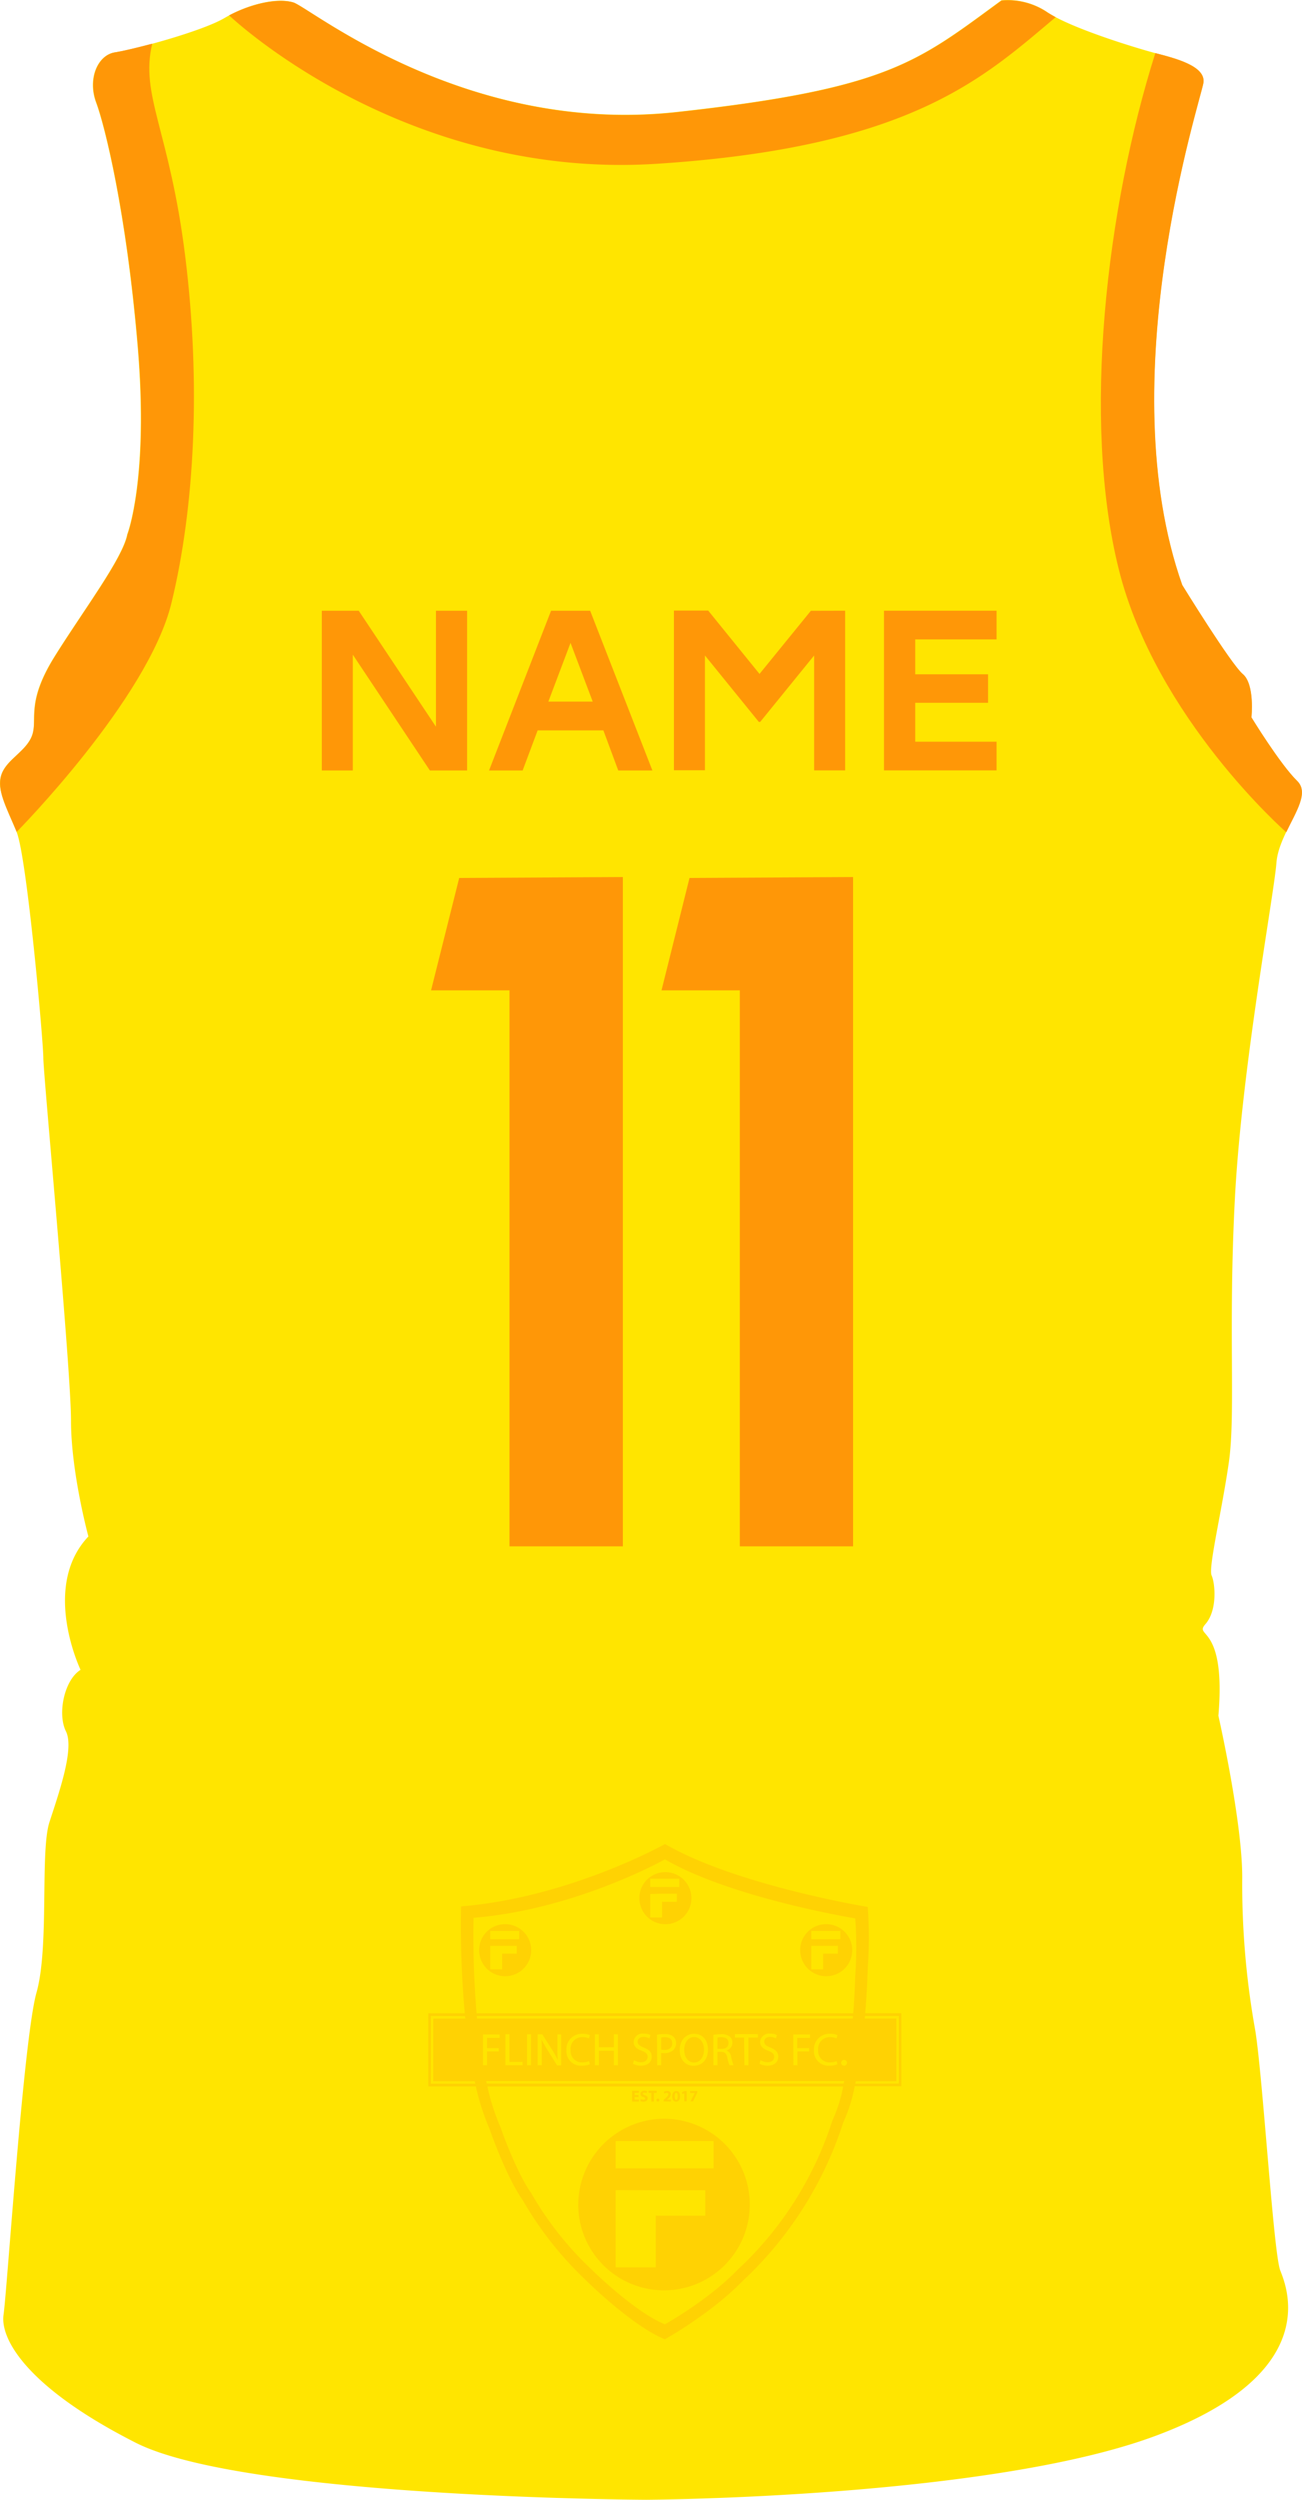 <svg xmlns="http://www.w3.org/2000/svg" viewBox="0 0 282.2 541.55"><defs><style>.cls-1{fill:#2b4599;}.cls-1,.cls-2,.cls-3{fill-rule:evenodd;}.cls-2{fill:#ec2326;}.cls-3{fill:#181e4b;opacity:0.5;}.cls-4{fill:#fff;}</style></defs><g id="Layer_2" data-name="Layer 2"><g id="Layer_1-2" data-name="Layer 1"><path id="base_back" data-name="base back" class="cls-1" d="M27.58,115.76s4.68-12,2.24-40.88-7.11-47.62-9-52.69S21.12,11.87,25,11.33,43.71,6.82,48.67,3.9,59.92-.61,63.58.53,100.8,29.3,146.75,24.25s52.1-10.88,70.3-24.18a15.34,15.34,0,0,1,10,2.61c5,3.38,19,7.68,23.33,8.82s11,2.8,10.43,6.46-20.35,64.12-4.59,108.77c0,0,10.49,17.06,13.13,19.3s1.87,9.38,1.87,9.38,6.18,10.12,9.92,13.78-3.94,10.69-4.48,17.72-7.51,44.33-9,72.65.19,46.68-1.31,57.2-4.5,22.88-3.74,24.55,1.3,7.51-1.33,10.52,4.5-.2,2.8,19.87c0,0,5.36,23.61,5.16,35.6a179.39,179.39,0,0,0,2.84,32.63c1.67,10.51,3.94,48.19,5.41,51.95s9.21,22.31-27,35.81-110.44,13.86-110.44,13.86-87-.37-110.64-12.36S0,506.68.77,501.44s4.33-59.81,7.14-69.76.74-30.56,2.81-36.94,5.44-15.93,3.57-19.67-.4-11.08,3.17-13.32c0,0-8.62-18,1.7-28.89,0,0-3.77-13.86-3.77-25.11s-6-75-6-78.58S5.84,185.69,3.6,180.24-.82,171.06.31,167.77s5.44-5,6.66-8.53-1.41-7,4.88-17.06S26.56,121,27.58,115.76Z" style="fill: rgb(255, 229, 0);"></path><path id="sleevebon_back" data-name="sleevebon back" class="cls-2" d="M3.6,180.24s28.49-28.8,33.56-49.6,6.38-47.62,3-75S30.3,20.65,33,9.46c-3.52.93-6.58,1.64-8,1.87-3.83.54-6,5.81-4.12,10.86s6.55,23.81,9,52.69-2.24,40.88-2.24,40.88c-1,5.24-9.47,16.38-15.73,26.42S8.19,155.78,7,159.24s-5.52,5.24-6.66,8.53,1,7,3.29,12.47Zm275.19.06h0s-28.26-24.72-36.31-57S239.81,45,250.41,11.5c4.34,1.13,11,2.8,10.43,6.46s-20.35,64.12-4.59,108.77c0,0,10.49,17.06,13.13,19.3s1.87,9.38,1.87,9.38,6.18,10.12,9.92,13.78c2.55,2.49-.2,6.55-2.38,11.11Z" style="fill: rgb(255, 151, 7);"></path><path id="neck_back" data-name="neck back" class="cls-2" d="M49.66,3.33s37.39,35.72,92.7,32.15,70.95-18.79,86.45-31.75h0c-.65-.37-1.24-.71-1.73-1a15.34,15.34,0,0,0-10-2.61c-18.2,13.3-24.38,19.11-70.3,24.18S67.24,1.66,63.58.53c-3.4-1-9.13.28-13.92,2.8Z" style="fill: rgb(255, 151, 7);"></path><path id="clublogo_shadow_back" data-name="clublogo shadow back" class="cls-3" d="M144.14,399.49S123.49,411.07,99.93,413a215.2,215.2,0,0,0,.81,23.16H92.83V452h10.31a50.68,50.68,0,0,0,3,9.29s3.47,10.12,7.15,15.33a75.86,75.86,0,0,0,13.48,17.16s10.09,10.07,17.34,13c0,0,9.89-5.47,16.84-12.62a80.58,80.58,0,0,0,21.81-34.33,33.29,33.29,0,0,0,2.49-7.87h10.12V436.14h-7.84c.24-2.93.44-6.2.55-9.81a95.39,95.39,0,0,0,0-13.21s-28.51-4.67-43.93-13.63Zm0,6.09a5.64,5.64,0,1,1-5.56,5.65,5.6,5.6,0,0,1,5.56-5.65ZM140.94,407h6.29v1.8h-6.29V407Zm2.57,3.24h3.19V412h-3.19v3.4h-2.57v-5.08ZM179,416.85a5.64,5.64,0,1,1-5.56,5.65,5.61,5.61,0,0,1,5.56-5.65Zm-3.16,1.47h6.29v1.79h-6.29v-1.79Zm2.57,3.23h3.19v1.69h-3.19v3.39h-2.57v-5.08Zm-69-4.7a5.64,5.64,0,1,1-5.56,5.65,5.61,5.61,0,0,1,5.56-5.65Zm-3.16,1.47h6.29v1.79h-6.29v-1.79Zm2.58,3.23h3.18v1.69h-3.18v3.39h-2.58v-5.08ZM149.59,453v.43h1l-.93,1.8h.56l.92-1.91V453Zm-1.27,2.24h.51V453h-.43l-.6.28.09.39.43-.21h0ZM146.57,453c-.58,0-.86.51-.86,1.16s.26,1.15.83,1.15.86-.47.86-1.16-.24-1.15-.83-1.15Zm0,.4c.21,0,.31.26.31.75s-.11.77-.31.77-.33-.24-.33-.76.13-.76.33-.76Zm-1.14,1.88v-.43h-.84l.2-.17a1.38,1.38,0,0,0,.6-1,.7.7,0,0,0-.79-.71,1.29,1.29,0,0,0-.73.23l.15.38a.77.77,0,0,1,.47-.18c.26,0,.37.14.37.32s-.24.51-.73.95l-.29.26v.32Zm-2.85,0a.32.32,0,1,0-.3-.31.29.29,0,0,0,.3.31Zm-1.4,0h.53v-1.88h.63v-.45h-1.78v.45h.62Zm-2.4-.11a1.58,1.58,0,0,0,.66.14c.63,0,.94-.33.94-.72s-.2-.54-.61-.69-.43-.18-.43-.32.11-.23.34-.23a1.22,1.22,0,0,1,.49.11l.11-.43a1.62,1.62,0,0,0-.59-.11c-.55,0-.87.3-.87.7s.24.55.63.68.39.19.39.33-.13.25-.37.25a1.38,1.38,0,0,1-.58-.14Zm-.37-1.3h-.85v-.48h.9v-.44H137v2.33h1.48v-.43h-.95v-.55h.85Zm-37.61-17.1c0,.18,0,.36.06.54H93.91v13.56h9c0,.18.08.36.13.54H93.37V436.74Zm84.59,14.64c0-.17.07-.35.12-.54h8.78V437.28h-6.86c0-.17,0-.36.05-.54h7.35v14.64Zm-79.75.6h77.11a31.83,31.83,0,0,1-2.36,7.45,75.63,75.63,0,0,1-20.48,32.23c-6.51,6.71-15.8,11.85-15.8,11.85-6.81-2.79-16.27-12.24-16.27-12.24a71.23,71.23,0,0,1-12.66-16.11c-3.45-4.89-6.72-14.39-6.72-14.39a48.28,48.28,0,0,1-2.82-8.79Zm79.31-15.84H103.3a201.07,201.07,0,0,1-.66-20.7c22.12-1.78,41.49-12.66,41.49-12.66,14.48,8.42,41.24,12.79,41.24,12.79a89.13,89.13,0,0,1,0,12.41q-.15,4.44-.43,8.16ZM105.5,451.38h77.37c0-.17.07-.35.12-.54H105.38l.12.54Zm79.39-14.64H103.35c0,.18,0,.36.06.54h81.43c0-.17,0-.36,0-.54Zm-80.17,10.68h.84v-3h2.54v-.71h-2.54v-2.23h2.74v-.73h-3.61v6.56Zm4.82,0h3.73v-.73h-2.86v-6h-.87Zm4.69-6.71v6.71h.87v-6.71Zm3.2,6.71v-2.87c0-1.12,0-1.92-.07-2.76l0,0a20.32,20.32,0,0,0,1.26,2.24l2.12,3.41h.88v-6.71h-.81v2.8c0,1.05,0,1.86.09,2.76v0a19.08,19.08,0,0,0-1.21-2.19l-2.15-3.39h-1v6.71Zm10.24-.91a3.43,3.43,0,0,1-1.41.28,2.44,2.44,0,0,1-2.58-2.7,2.49,2.49,0,0,1,2.62-2.76,3.25,3.25,0,0,1,1.35.27l.21-.7a3.59,3.59,0,0,0-1.59-.3,3.33,3.33,0,0,0-3.5,3.52,3.13,3.13,0,0,0,3.31,3.39,4.3,4.3,0,0,0,1.77-.31Zm1.27-5.8v6.71h.86v-3.15h3.25v3.15h.87v-6.71h-.87v2.8H129.8v-2.8Zm8.25,6.38a3.49,3.49,0,0,0,1.72.42c1.58,0,2.35-.89,2.35-1.93s-.58-1.53-1.72-2c-.92-.37-1.33-.67-1.33-1.3,0-.46.35-1,1.27-1a2.82,2.82,0,0,1,1.27.31l.24-.71a3.19,3.19,0,0,0-1.48-.32,1.92,1.92,0,0,0-2.17,1.82c0,.95.67,1.51,1.77,1.9.9.35,1.26.71,1.26,1.34s-.52,1.14-1.41,1.14a3,3,0,0,1-1.54-.44Zm5.25.33h.86v-2.69a3.14,3.14,0,0,0,.71.06,2.74,2.74,0,0,0,2-.74,2,2,0,0,0,.52-1.43,1.81,1.81,0,0,0-.59-1.41,2.79,2.79,0,0,0-1.88-.55,10,10,0,0,0-1.66.13Zm.86-6a3.13,3.13,0,0,1,.82-.08c1,0,1.59.43,1.59,1.32s-.64,1.43-1.69,1.43a2.92,2.92,0,0,1-.72-.07Zm7.15-.82c-1.79,0-3.12,1.4-3.12,3.52s1.25,3.41,3,3.41,3.12-1.23,3.12-3.54c0-2-1.19-3.39-3-3.39Zm0,.71c1.44,0,2.14,1.39,2.14,2.72,0,1.52-.78,2.79-2.15,2.79s-2.14-1.29-2.14-2.72.72-2.79,2.15-2.79Zm4.18,6.11h.87v-2.91h.81c.79,0,1.15.38,1.35,1.3a8.18,8.18,0,0,0,.45,1.61H159a10.81,10.81,0,0,1-.52-1.84,1.69,1.69,0,0,0-1-1.36v0a1.75,1.75,0,0,0,1.26-1.71,1.66,1.66,0,0,0-.53-1.27,2.71,2.71,0,0,0-1.94-.55,9,9,0,0,0-1.66.14Zm.87-6a3.48,3.48,0,0,1,.85-.08c.92,0,1.55.38,1.55,1.25s-.59,1.27-1.51,1.27h-.89Zm5.85,6h.87v-6h2.06v-.74h-5v.74h2Zm3.27-.33a3.47,3.47,0,0,0,1.71.42c1.59,0,2.35-.89,2.35-1.93s-.58-1.53-1.71-2c-.93-.37-1.33-.67-1.33-1.3,0-.46.34-1,1.26-1a2.83,2.83,0,0,1,1.28.31l.23-.71a3.12,3.12,0,0,0-1.48-.32,1.93,1.93,0,0,0-2.17,1.82c0,.95.68,1.51,1.77,1.9.91.35,1.27.71,1.27,1.34s-.52,1.14-1.4,1.14a3.08,3.08,0,0,1-1.56-.44Zm7.35.33h.87v-3h2.54v-.71H172.8v-2.23h2.75v-.73h-3.62Zm9.36-.91a3.43,3.43,0,0,1-1.41.28,2.44,2.44,0,0,1-2.58-2.7,2.49,2.49,0,0,1,2.62-2.76,3.25,3.25,0,0,1,1.35.27l.21-.7a3.59,3.59,0,0,0-1.59-.3,3.34,3.34,0,0,0-3.51,3.52,3.14,3.14,0,0,0,3.32,3.39,4.3,4.3,0,0,0,1.77-.31Zm1.62,1a.63.63,0,0,0,0-1.26.63.63,0,0,0,0,1.26ZM144.1,459a18.59,18.59,0,1,1-18.77,18.63A18.68,18.68,0,0,1,144.1,459Zm-10.66,4.84h21.22v5.91H133.44v-5.91Zm8.68,10.65h10.75V480H142.12v11.19h-8.68V474.47Z" style="fill: rgb(255, 193, 7);"></path><path id="number_back" data-name="number back" class="cls-4" d="M93.43,214.55l6.1-24.35L135,190V335H110.43V214.55Zm49.95,0,6.07-24.35L184.9,190V335H160.35V214.55Z" style="fill: rgb(255, 151, 7);"></path><path id="NAME_BACK" data-name="NAME BACK" class="cls-4" d="M101.24,132.31v34.6H93.17l-16.7-25.08v25.08H69.75v-34.6h8l16.74,25.12V132.31Zm29.54,25.92H116.53l-3.25,8.68H106l13.44-34.6h8.47l13.49,34.6H134ZM128.47,152l-4.81-12.73L118.85,152Zm54.71-19.7v34.6h-6.72V142l-11.69,14.39h-.3L152.79,142v24.87h-6.72v-34.6h7.42L164.62,146l11.13-13.68Zm15.19,6.22v7.56h15.79v6.17H198.37v8.43H216v6.22H191.6v-34.6H216v6.22Z" style="fill: rgb(255, 151, 7);"></path></g></g><!-- Code injected by live-server -->
</svg>